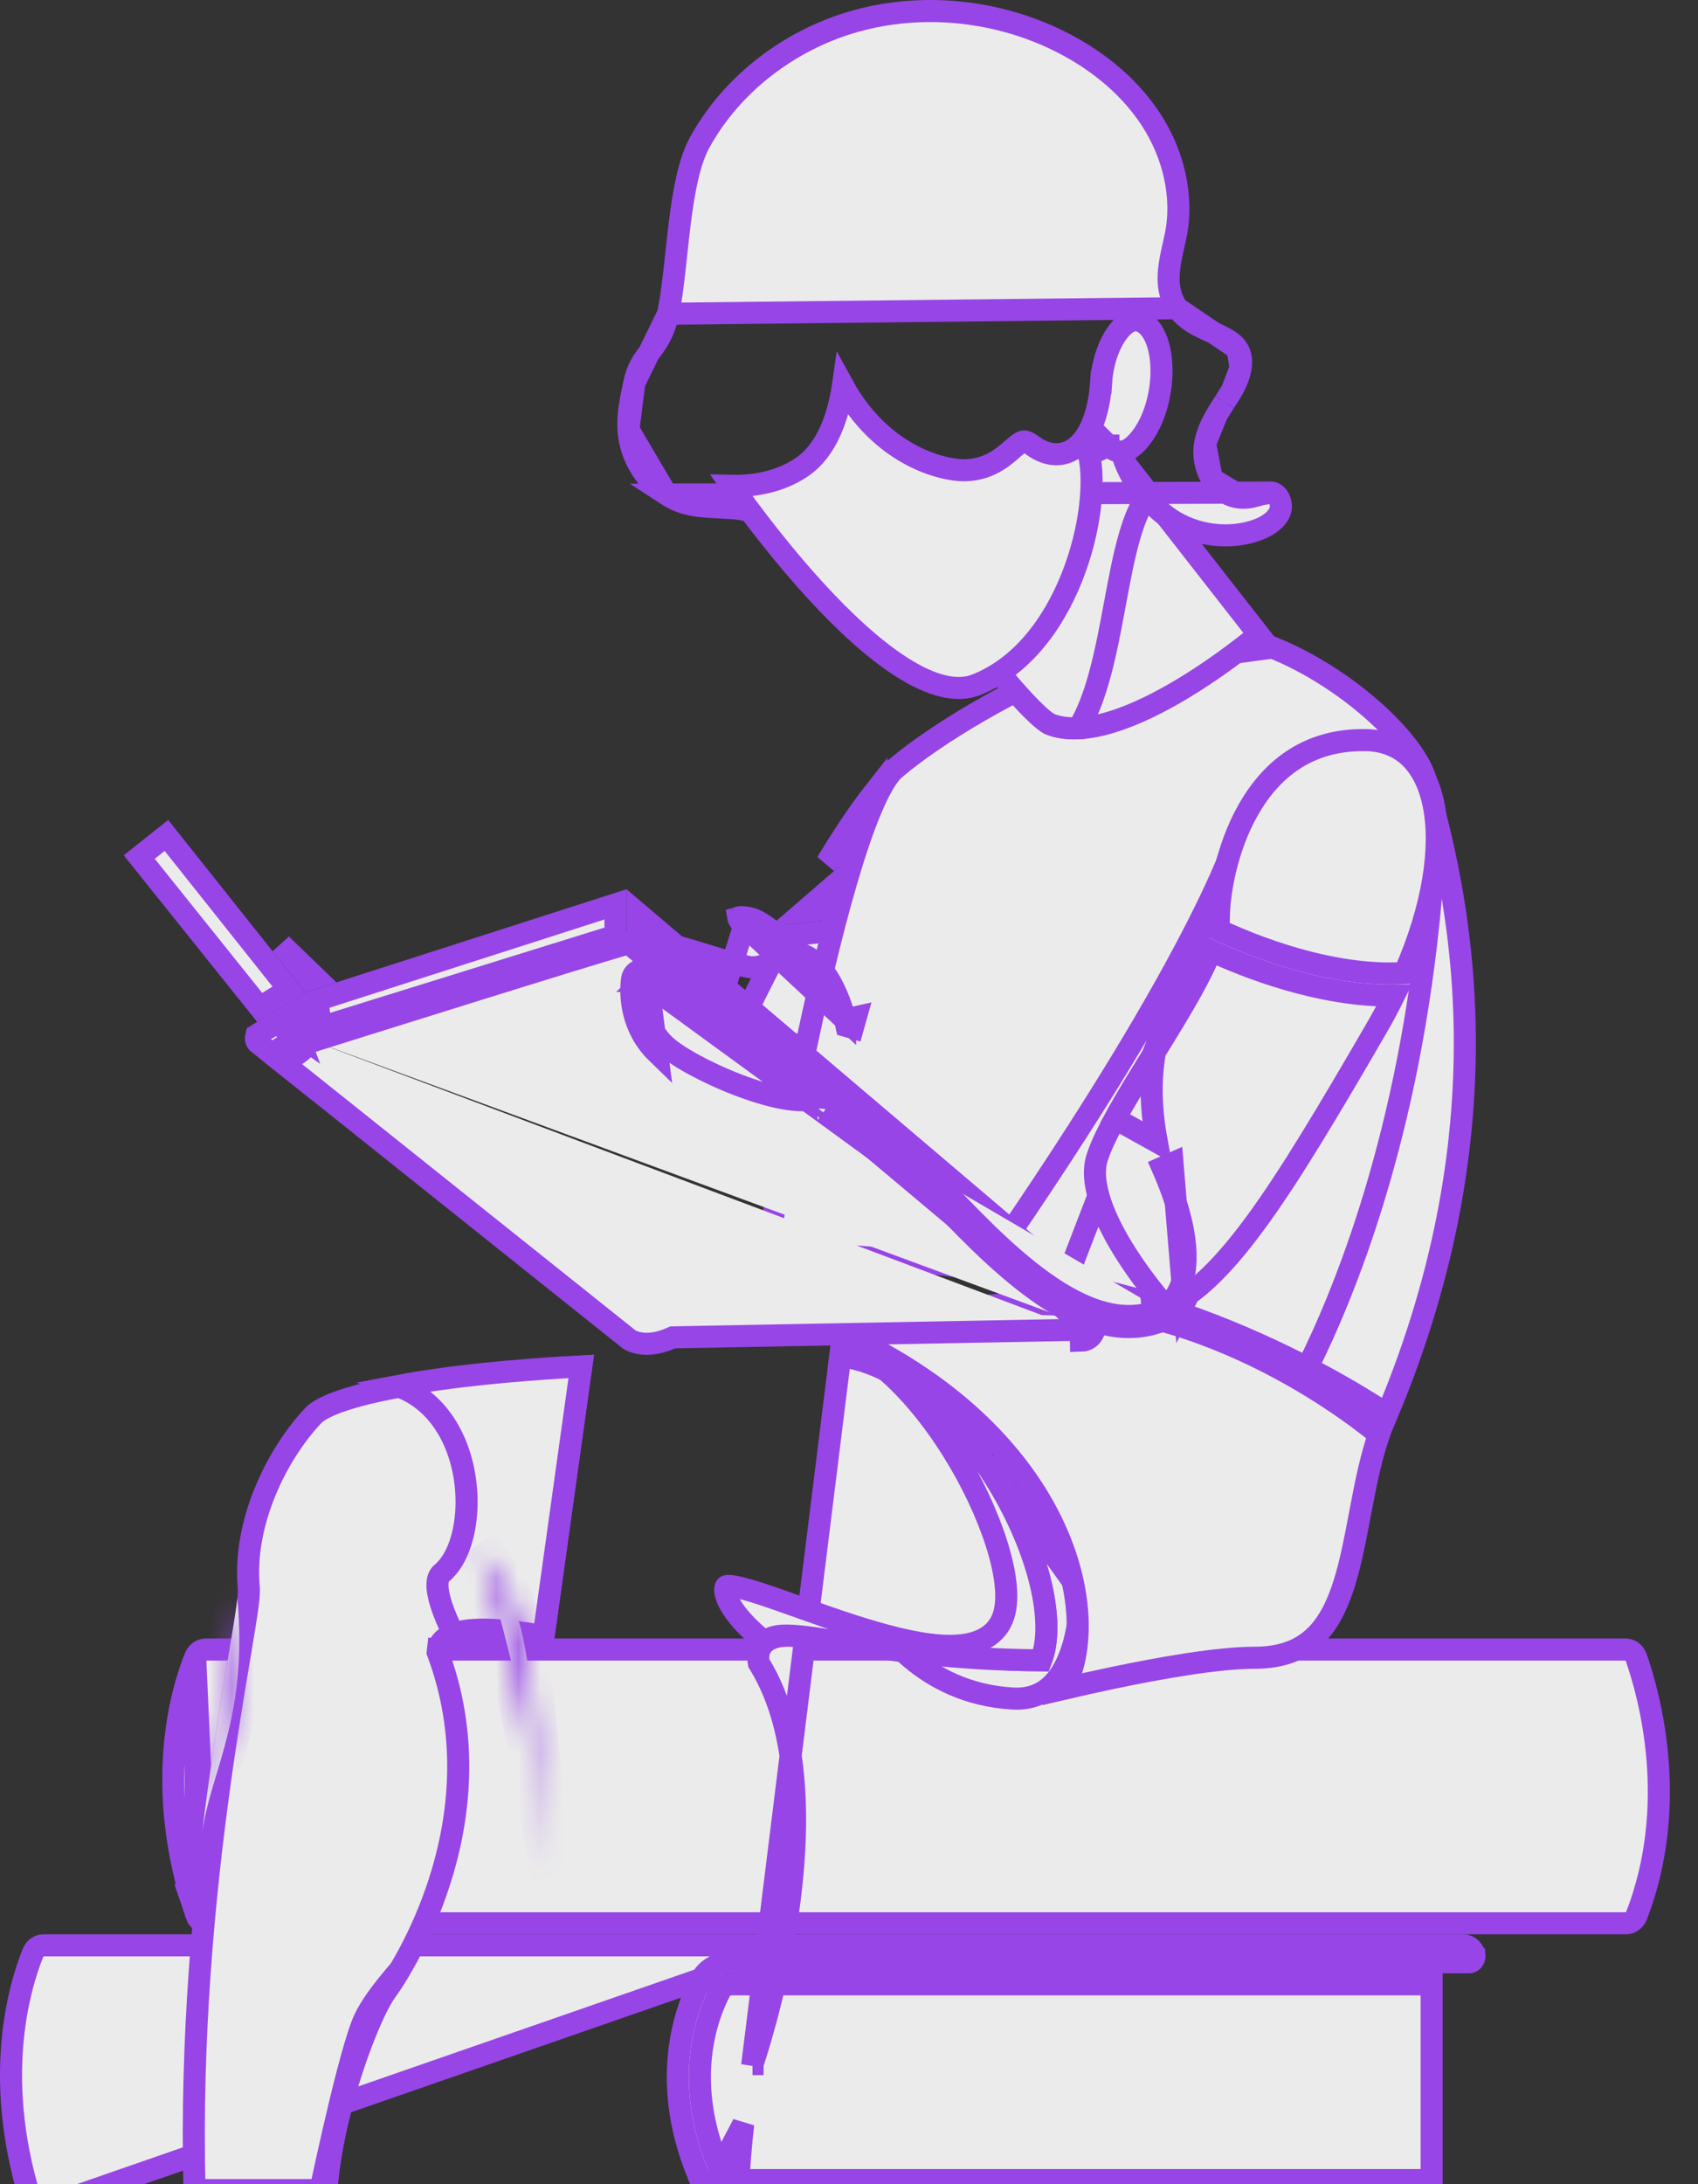 <svg width="77" height="99" viewBox="0 0 77 99" fill="none" xmlns="http://www.w3.org/2000/svg">
<rect x="0" y="0" width="77" height="99" fill="#333333" stroke="none"/>
<g opacity="0.9">
<path d="M31.815 89.691C32.081 89.198 32.639 88.941 33.184 88.941H66.628C66.696 88.941 66.764 88.907 66.814 88.832C66.863 88.757 66.881 88.657 66.847 88.558C66.847 88.558 66.847 88.557 66.847 88.556L66.846 88.555L66.844 88.55L66.844 88.548L66.843 88.547L66.843 88.547L66.843 88.546L66.841 88.541C66.759 88.305 66.558 88.174 66.358 88.174H1.968C1.778 88.174 1.584 88.295 1.493 88.522C0.874 90.059 -0.419 94.376 1.546 100.202L31.815 89.691ZM31.815 89.691C31.125 90.967 29.767 94.409 31.843 98.99L32.298 98.783L31.843 98.99C32.087 99.53 32.681 99.813 33.249 99.813L66.647 99.813C66.717 99.813 66.787 99.849 66.836 99.927C66.886 100.006 66.902 100.111 66.863 100.213L66.862 100.213M31.815 89.691L66.862 100.213M66.862 100.213L66.861 100.217M66.862 100.213L66.861 100.217M66.861 100.217C66.861 100.216 66.862 100.216 66.861 100.218L66.86 100.219M66.861 100.217L66.86 100.219M66.86 100.219L66.858 100.226L66.856 100.229C66.856 100.229 66.856 100.23 66.856 100.23C66.769 100.455 66.571 100.581 66.377 100.581H2.034C1.834 100.581 1.628 100.445 1.546 100.202L66.86 100.219Z" fill="white" stroke="#A247FB"/>
<path d="M32.695 90.166L32.695 90.166C32.748 90.068 32.918 89.942 33.184 89.942H64.921V98.813H33.249C32.966 98.813 32.796 98.671 32.754 98.577C30.846 94.368 32.102 91.264 32.695 90.166Z" fill="white" stroke="#A247FB"/>
<path d="M9.392 87.174H73.736C73.928 87.174 74.128 87.047 74.218 86.814C76.149 81.805 74.817 76.904 74.2 75.133C74.117 74.898 73.917 74.766 73.717 74.766H9.327C9.137 74.766 8.943 74.887 8.851 75.114L9.392 87.174ZM9.392 87.174C9.192 87.174 8.986 87.037 8.904 86.794L9.392 87.174ZM8.904 86.794C6.939 80.968 8.233 76.651 8.851 75.114L8.904 86.794Z" fill="white" stroke="#A247FB"/>
<path d="M26.357 61.941L24.651 74.159C22.658 73.8 21.532 73.814 20.88 73.96C20.52 74.04 20.269 74.168 20.101 74.329C20.017 74.41 19.958 74.495 19.92 74.576C19.901 74.617 19.887 74.654 19.878 74.688C19.873 74.705 19.87 74.721 19.867 74.736C19.866 74.743 19.864 74.75 19.863 74.757L19.862 74.767L19.861 74.771L19.861 74.774C19.861 74.775 19.861 74.776 20.358 74.831L19.861 74.776L19.848 74.893L19.888 75.003C22.511 82.172 18.62 88.715 17.493 90.265L17.493 90.265C17.287 90.549 17.03 91.047 16.763 91.661C16.491 92.287 16.195 93.066 15.916 93.934C15.405 95.526 14.942 97.44 14.799 99.268H8.819C8.639 92.295 9.265 85.897 9.931 81.049C10.262 78.638 10.603 76.612 10.86 75.086L10.882 74.956C11.011 74.188 11.119 73.547 11.19 73.056C11.257 72.591 11.303 72.194 11.281 71.958C11.013 69.054 12.515 65.959 14.208 64.157C14.354 64.003 14.642 63.822 15.1 63.636C15.547 63.455 16.108 63.288 16.749 63.134C18.032 62.827 19.592 62.588 21.11 62.405C22.627 62.223 24.089 62.098 25.174 62.02C25.651 61.985 26.055 61.959 26.357 61.941Z" fill="white" stroke="#A247FB"/>
<path d="M18.042 62.822C19.284 62.586 20.651 62.406 21.938 62.272C23.288 62.131 24.543 62.04 25.461 61.984C25.815 61.962 26.118 61.946 26.358 61.934L24.651 74.159C22.658 73.8 21.532 73.814 20.879 73.96C20.759 73.987 20.651 74.019 20.554 74.056C20.354 73.628 20.136 73.15 19.987 72.666C19.879 72.315 19.826 72.011 19.84 71.769C19.852 71.537 19.922 71.4 20.03 71.308C20.658 70.78 21.002 69.827 21.115 68.838C21.23 67.827 21.117 66.668 20.718 65.622C20.319 64.573 19.621 63.606 18.545 63.044C18.384 62.96 18.217 62.886 18.042 62.822Z" fill="white" stroke="#A247FB"/>
<mask id="path-6-inside-1_700_8672" fill="white">
<path d="M10.763 72.453L10.762 72.454C10.616 73.855 9.807 77.774 9.152 83.177C9.504 80.344 11.263 77.938 10.763 72.453Z"/>
</mask>
<path d="M10.763 72.453L10.762 72.454C10.616 73.855 9.807 77.774 9.152 83.177C9.504 80.344 11.263 77.938 10.763 72.453Z" fill="white"/>
<path d="M10.763 72.453L11.759 72.362L11.502 69.547L9.932 71.897L10.763 72.453ZM10.762 72.454L9.931 71.898L9.793 72.104L9.768 72.35L10.762 72.454ZM9.152 83.177L8.16 83.056L10.145 83.3L9.152 83.177ZM9.932 71.897L9.931 71.898L11.594 73.01L11.595 73.009L9.932 71.897ZM9.768 72.35C9.699 73.011 9.47 74.284 9.161 76.152C8.858 77.989 8.489 80.335 8.16 83.056L10.145 83.297C10.47 80.616 10.833 78.301 11.135 76.478C11.431 74.685 11.68 73.298 11.757 72.558L9.768 72.35ZM10.145 83.3C10.223 82.672 10.38 82.052 10.583 81.357C10.779 80.682 11.03 79.898 11.245 79.058C11.69 77.328 12.021 75.239 11.759 72.362L9.767 72.544C10.005 75.152 9.707 77.009 9.308 78.561C9.103 79.362 8.879 80.053 8.662 80.798C8.452 81.522 8.258 82.264 8.16 83.054L10.145 83.3Z" fill="#A247FB" mask="url(#path-6-inside-1_700_8672)"/>
<path d="M17.492 90.266L17.492 90.266C17.286 90.549 17.029 91.047 16.763 91.662C16.491 92.288 16.195 93.067 15.916 93.935C15.404 95.526 14.942 97.44 14.798 99.269H14.532C14.556 99.155 14.583 99.028 14.613 98.89C14.742 98.288 14.922 97.465 15.126 96.579C15.537 94.791 16.036 92.789 16.409 91.799L16.409 91.799C16.699 91.025 17.362 90.175 18.127 89.291C17.874 89.715 17.653 90.045 17.492 90.266Z" fill="white" stroke="#A247FB"/>
<path d="M45.925 76.987C43.831 76.868 42.322 76.009 41.334 75.18C40.838 74.764 40.475 74.356 40.237 74.055C40.173 73.974 40.118 73.901 40.072 73.838L45.11 66.754L49.007 72.166C49.007 72.188 49.007 72.213 49.006 72.239C49.004 72.386 48.996 72.597 48.975 72.85C48.933 73.36 48.841 74.026 48.64 74.679C48.437 75.336 48.137 75.94 47.704 76.363C47.287 76.771 46.726 77.033 45.925 76.987Z" fill="white" stroke="#A247FB"/>
<path d="M48.184 59.134C44.094 58.971 41.661 59.551 40.272 60.141C39.69 60.388 39.29 60.637 39.026 60.836C44.383 63.523 47.215 67.218 48.317 70.509C48.889 72.214 48.998 73.82 48.739 75.116C48.634 75.639 48.466 76.124 48.236 76.546C48.869 76.398 49.635 76.226 50.459 76.053C52.613 75.603 55.221 75.139 56.886 75.139C58.152 75.139 58.998 74.77 59.607 74.195C60.231 73.605 60.653 72.755 60.975 71.711C61.262 70.784 61.457 69.753 61.661 68.677C61.687 68.539 61.713 68.4 61.74 68.261C61.948 67.171 62.177 66.048 62.532 65.017C62.522 65.01 62.512 65.001 62.502 64.993C62.31 64.836 62.025 64.609 61.656 64.335C60.919 63.787 59.849 63.052 58.524 62.306C55.868 60.812 52.218 59.294 48.184 59.134ZM48.184 59.134L48.203 58.634L48.184 59.134Z" fill="white" stroke="#A247FB"/>
<path d="M39.558 37.318L37.493 39.102C38.213 37.911 38.951 36.793 39.648 35.908L39.558 37.318Z" fill="white" stroke="#A247FB"/>
<path d="M39.467 38.718L39.319 41.026L36.454 41.322L39.467 38.718Z" fill="white" stroke="#A247FB"/>
<path d="M38.855 48.223L33.526 46.545C33.641 46.304 33.794 45.987 33.979 45.611C34.392 44.772 34.962 43.642 35.619 42.413L39.253 42.038L38.855 48.223Z" fill="white" stroke="#A247FB"/>
<path d="M62.9 64.104C62.723 63.986 62.501 63.842 62.238 63.677C61.486 63.205 60.397 62.562 59.043 61.871C56.337 60.489 52.56 58.912 48.293 58.142L48.293 58.142C44.067 57.38 40.541 57.047 38.07 56.905C36.834 56.834 35.861 56.811 35.196 56.805C35.038 56.804 34.897 56.803 34.775 56.804C34.789 56.715 34.806 56.617 34.824 56.51C34.919 55.946 35.059 55.138 35.235 54.161C35.587 52.206 36.085 49.577 36.669 46.876C37.252 44.173 37.92 41.409 38.611 39.18C38.956 38.065 39.304 37.095 39.646 36.338C39.998 35.56 40.313 35.077 40.565 34.864C41.906 33.729 43.574 32.699 44.918 31.948C45.587 31.574 46.172 31.272 46.589 31.063C46.797 30.959 46.963 30.878 47.077 30.824C47.12 30.804 47.155 30.787 47.183 30.774L57.707 29.351C59.36 30.017 60.962 31.057 62.224 32.168C63.534 33.322 64.406 34.49 64.649 35.34C66.073 40.321 68.529 50.686 62.9 64.104Z" fill="white" stroke="#A247FB"/>
<path d="M56.141 37.799C56.087 37.96 56.016 38.161 55.923 38.404C55.635 39.157 55.141 40.313 54.308 41.953C52.691 45.137 49.794 50.149 44.647 57.568C44.887 57.603 45.168 57.645 45.47 57.69C46.38 57.826 47.494 57.998 48.293 58.143M56.141 37.799L48.293 58.143M56.141 37.799L64.889 40.657C63.942 51.424 60.932 58.699 59.279 61.994C56.559 60.584 52.687 58.935 48.293 58.143M56.141 37.799L48.293 58.143" fill="white" stroke="#A247FB"/>
<path d="M11.695 47.269L11.684 47.26C11.682 47.258 11.679 47.255 11.675 47.251C11.661 47.236 11.642 47.21 11.628 47.176C11.614 47.143 11.588 47.065 11.623 46.926L11.922 46.743L13.463 45.8L13.631 46.893V48.815L11.695 47.269Z" fill="white" stroke="#A247FB"/>
<path d="M13.629 45.698L14.728 48.03L12.544 46.363L13.629 45.698Z" fill="white" stroke="#A247FB"/>
<path d="M28.912 42.544V41.386L48.682 58.18V58.904L28.912 42.544Z" fill="white" stroke="#A247FB"/>
<path d="M14.551 46.563L14.393 45.329L27.912 40.99V42.411L14.551 46.563Z" fill="white" stroke="#A247FB"/>
<path d="M6.314 38.846L7.547 37.867L13.101 44.85L11.776 45.661L6.314 38.846Z" fill="white" stroke="#A247FB"/>
<path d="M49.093 60.034L49.092 60.033L28.565 42.801L28.565 42.801C28.53 42.772 28.485 42.763 28.444 42.774L28.444 42.774C26.377 43.36 15.726 46.707 14.064 47.23L14.064 47.23C14.03 47.241 14.02 47.254 14.02 47.255L13.611 46.967M49.093 60.034L49.414 59.651C49.864 60.028 49.605 60.761 49.017 60.772L49.008 60.272M49.093 60.034C49.188 60.113 49.134 60.269 49.008 60.272M49.093 60.034L49.008 60.272M13.611 46.967L14.02 47.254C13.728 47.671 13.246 47.97 12.786 48.141L28.537 60.715C28.539 60.716 28.541 60.717 28.543 60.719C28.556 60.727 28.581 60.742 28.617 60.759C28.688 60.795 28.804 60.841 28.96 60.873C29.265 60.935 29.756 60.946 30.417 60.657L30.508 60.617L30.608 60.615L49.008 60.272L49.008 60.272M13.611 46.967C13.339 47.355 12.802 47.646 12.313 47.763L13.914 46.753C13.793 46.791 13.684 46.863 13.611 46.967Z" fill="white" stroke="#A247FB"/>
<path d="M14.02 44.399L12.753 42.806L14.308 44.307L14.02 44.399Z" fill="white" stroke="#A247FB"/>
<path d="M44.244 29.151C44.315 29.242 44.404 29.356 44.508 29.488C44.783 29.837 45.159 30.305 45.564 30.784C45.971 31.264 46.402 31.75 46.787 32.136C46.98 32.329 47.156 32.492 47.307 32.614C47.467 32.744 47.569 32.804 47.619 32.824L44.244 29.151ZM44.244 29.151L47.371 22.398L50.586 20.456L57.079 28.766C56.897 28.915 56.652 29.112 56.358 29.339C55.68 29.861 54.743 30.54 53.698 31.174C52.649 31.809 51.51 32.387 50.427 32.72C49.333 33.057 48.368 33.121 47.619 32.824L44.244 29.151Z" fill="white" stroke="#A247FB"/>
<path d="M44.508 29.488C44.404 29.356 44.315 29.242 44.244 29.151L47.371 22.398L50.586 20.456L52.092 22.384C51.708 22.884 51.443 23.553 51.234 24.264C50.967 25.173 50.767 26.25 50.565 27.337L50.561 27.355C50.358 28.448 50.152 29.556 49.873 30.579C49.618 31.514 49.31 32.345 48.909 33.006C48.426 33.03 47.994 32.973 47.619 32.824C47.569 32.804 47.467 32.744 47.307 32.614C47.156 32.492 46.98 32.329 46.787 32.136C46.402 31.75 45.971 31.264 45.564 30.784C45.159 30.305 44.783 29.837 44.508 29.488Z" fill="white" stroke="#A247FB"/>
<path d="M30.231 22.416L30.231 22.416C31.006 22.922 31.704 22.956 32.662 23.002C32.844 23.011 33.035 23.02 33.238 23.033L33.238 23.033C33.773 23.068 34.27 23.236 34.713 23.406C34.832 23.451 34.946 23.497 35.057 23.541C35.376 23.667 35.666 23.782 35.967 23.863L35.967 23.863C38.217 24.471 40.623 24.525 42.889 24C45.747 23.338 47.984 21.559 49.898 19.285L50.87 18.131L50.78 19.637C50.743 20.258 50.96 20.965 51.355 21.649C51.748 22.328 52.294 22.942 52.85 23.367C53.941 24.203 55.471 24.485 56.8 24.092C57.405 23.913 57.874 23.6 58.04 23.194C58.106 23.03 58.098 22.808 58.008 22.618C57.919 22.431 57.788 22.341 57.66 22.326L30.231 22.416ZM30.231 22.416C29.229 21.761 28.569 20.635 28.499 19.476L28.499 19.476M30.231 22.416L28.499 19.476M28.499 19.476C28.458 18.801 28.6 18.118 28.761 17.367L28.499 19.476ZM30.296 14.221L30.296 14.221C30.099 15.137 29.748 15.592 29.435 15.996L29.432 15.998C29.152 16.36 28.91 16.672 28.761 17.367L30.296 14.221ZM30.296 14.221C30.457 13.467 30.562 12.493 30.669 11.494C30.717 11.044 30.766 10.59 30.821 10.147C31.004 8.669 31.254 7.319 31.729 6.456C33.177 3.825 35.778 1.819 38.744 0.973C41.71 0.127 45.006 0.434 47.803 1.75C49.566 2.58 51.134 3.808 52.169 5.379C53.205 6.95 53.675 8.874 53.318 10.659C53.292 10.787 53.26 10.929 53.226 11.08C53.144 11.441 53.051 11.851 53.013 12.228C52.956 12.789 53 13.415 53.393 13.97L53.394 13.97M30.296 14.221L53.394 13.97M53.394 13.97C53.79 14.529 54.425 14.813 54.913 15.031C54.936 15.041 54.959 15.051 54.982 15.062C55.539 15.312 55.913 15.5 56.119 15.82L56.119 15.82M53.394 13.97L56.119 15.82M56.119 15.82C56.266 16.049 56.31 16.332 56.258 16.667M56.119 15.82L56.258 16.667M56.258 16.667C56.206 17.005 56.059 17.365 55.866 17.696M56.258 16.667L55.866 17.696M55.866 17.696C55.765 17.868 55.655 18.039 55.538 18.22M55.866 17.696L55.538 18.22M55.538 18.22L55.523 18.242M55.538 18.22L55.523 18.242M55.523 18.242C55.412 18.414 55.295 18.596 55.185 18.781M55.523 18.242L55.185 18.781M55.185 18.781C54.956 19.169 54.739 19.607 54.648 20.108M55.185 18.781L54.648 20.108M54.648 20.108C54.549 20.65 54.67 21.241 54.953 21.703M54.648 20.108L54.953 21.703M54.953 21.703C55.238 22.169 55.73 22.564 56.387 22.561M54.953 21.703L56.387 22.561M56.387 22.561C56.671 22.561 56.943 22.48 57.135 22.422M56.387 22.561L57.135 22.422M57.135 22.422C57.155 22.416 57.174 22.411 57.193 22.405M57.135 22.422L57.193 22.405M57.193 22.405C57.417 22.34 57.547 22.313 57.66 22.326L57.193 22.405Z" fill="white" stroke="#A247FB"/>
<path d="M50.262 20.194L50.262 20.195L50.263 20.195L50.263 20.196C50.263 20.196 50.263 20.196 50.262 20.197L49.387 20.62C49.664 21.855 49.451 24.06 48.598 26.19C47.748 28.313 46.312 30.238 44.258 31.043L44.258 31.043C43.376 31.388 42.234 31.091 40.904 30.247C39.597 29.417 38.234 28.137 36.989 26.779C35.747 25.425 34.641 24.014 33.843 22.939C33.588 22.594 33.364 22.284 33.179 22.023C33.272 22.025 33.369 22.025 33.47 22.023C34.284 22.005 35.366 21.835 36.333 21.193L36.333 21.193C37.539 20.392 38.011 18.812 38.208 17.582C38.214 17.547 38.219 17.513 38.224 17.478C39.935 20.608 42.699 21.351 43.806 21.312L43.806 21.312C44.848 21.276 45.469 20.736 45.884 20.375C45.919 20.345 45.952 20.316 45.984 20.289C46.21 20.096 46.32 20.029 46.403 20.012C46.441 20.004 46.547 19.988 46.797 20.176C47.184 20.466 47.604 20.624 48.033 20.583C48.464 20.541 48.815 20.306 49.079 19.993C49.588 19.389 49.864 18.398 49.934 17.319L49.435 17.287L49.934 17.319C49.996 16.361 50.334 15.475 50.766 14.959C50.98 14.702 51.188 14.571 51.364 14.529C51.519 14.491 51.703 14.51 51.929 14.675C52.39 15.01 52.69 15.832 52.67 16.911C52.651 17.959 52.327 19.066 51.772 19.802C51.492 20.174 51.255 20.342 51.082 20.415C50.917 20.485 50.784 20.481 50.674 20.453C50.555 20.422 50.449 20.358 50.368 20.293C50.329 20.261 50.299 20.233 50.28 20.214C50.271 20.204 50.265 20.197 50.262 20.194ZM50.262 20.194L50.261 20.193L50.26 20.192C50.26 20.192 50.261 20.192 50.262 20.194Z" fill="white" stroke="#A247FB"/>
<path d="M61.93 33.546L61.93 33.546C62.778 33.561 63.447 33.847 63.952 34.337C64.463 34.834 64.837 35.573 65.023 36.539C65.386 38.424 65.012 41.08 63.689 44.105C60.312 44.31 56.723 42.839 55.214 42.128C55.251 41.946 55.273 41.767 55.273 41.595C55.273 40.552 55.597 38.478 56.611 36.696C57.613 34.937 59.255 33.5 61.93 33.546Z" fill="white" stroke="#A247FB"/>
<path d="M49.752 52.474L49.752 52.474C49.937 51.896 50.303 51.16 50.779 50.318C51.232 49.517 51.77 48.648 52.316 47.764C52.34 47.725 52.365 47.686 52.389 47.647C52.958 46.727 53.533 45.794 54.015 44.928C54.373 44.283 54.69 43.659 54.915 43.093C56.458 43.808 59.848 45.171 63.215 45.124C62.967 45.625 62.695 46.134 62.396 46.649C60.234 50.369 58.494 53.305 56.915 55.45C55.447 57.445 54.167 58.686 52.885 59.255C52.775 59.129 52.63 58.959 52.463 58.753C52.075 58.277 51.569 57.615 51.092 56.87C50.614 56.123 50.175 55.308 49.91 54.523C49.643 53.731 49.573 53.03 49.752 52.474Z" fill="white" stroke="#A247FB"/>
<path d="M52.319 47.762C52.335 47.736 52.351 47.709 52.367 47.683C52.326 47.936 52.294 48.185 52.271 48.431C52.166 49.548 52.245 50.597 52.457 51.753L50.567 50.702C51.058 49.802 51.681 48.793 52.319 47.762Z" fill="white" stroke="#A247FB"/>
<path d="M32.971 44.42L32.684 45.375L29.177 44.45C29.177 44.45 29.177 44.45 29.177 44.45C29.173 44.449 29.171 44.449 29.168 44.449C29.165 44.45 29.162 44.451 29.16 44.453L32.971 44.42ZM32.971 44.42L32.971 44.418L32.971 44.418L32.971 44.418L32.971 44.418L32.97 44.417L32.962 44.415L32.933 44.404C32.907 44.395 32.867 44.382 32.817 44.364C32.717 44.328 32.572 44.275 32.4 44.208C32.052 44.074 31.594 43.885 31.142 43.664C30.685 43.441 30.258 43.197 29.958 42.956C29.838 42.86 29.751 42.774 29.693 42.7C29.928 42.712 30.272 42.782 30.711 42.901C31.089 43.003 31.503 43.13 31.937 43.264C32.046 43.298 32.157 43.332 32.268 43.366C32.815 43.534 33.382 43.702 33.901 43.818C34.263 43.9 34.623 43.769 34.866 43.661L35.539 43.364L35.014 42.848C34.789 42.626 34.505 42.439 34.274 42.294C34.211 42.254 34.153 42.218 34.1 42.185C33.937 42.084 33.822 42.014 33.746 41.951L32.971 44.42ZM42.127 53.213C40.36 51.346 39.144 50.476 38.337 50.077C37.931 49.877 37.62 49.79 37.387 49.761C37.271 49.747 37.175 49.747 37.098 49.754C37.059 49.758 37.026 49.763 36.998 49.769C36.983 49.772 36.971 49.775 36.959 49.778L36.942 49.783L36.935 49.785L36.931 49.786L36.929 49.787C36.928 49.787 36.928 49.787 37.086 50.262L36.928 49.787L36.92 49.79L36.913 49.792C36.642 49.892 36.167 49.9 35.517 49.78C34.887 49.664 34.164 49.443 33.444 49.166C32.725 48.889 32.022 48.561 31.431 48.237C30.832 47.908 30.382 47.6 30.145 47.371L30.145 47.371C29.153 46.412 29.067 45.151 29.156 44.456L29.157 44.455C29.157 44.455 29.157 44.455 29.157 44.455L42.036 53.844C45.034 57.017 48.854 61.058 52.412 59.968C52.354 59.874 52.311 59.761 52.298 59.626L52.745 59.85C52.745 59.85 52.872 59.809 53.053 59.693C52.885 59.455 52.628 59.364 52.617 59.366L52.603 59.37L52.595 59.373L52.589 59.375L52.587 59.375L52.587 59.376C52.587 59.376 52.587 59.375 52.589 59.375L52.595 59.372C52.602 59.37 52.614 59.365 52.63 59.357M42.127 53.213L41.764 53.556L42.127 53.213C42.127 53.213 42.127 53.213 42.127 53.213ZM42.127 53.213C42.214 53.305 42.302 53.398 42.39 53.491C43.899 55.087 45.574 56.859 47.309 58.101C49.156 59.422 50.927 60.04 52.559 59.386L52.63 59.357M52.63 59.357L53.783 58.895L53.696 59.068L53.171 52.722L52.713 52.924C54.031 55.923 53.872 57.547 53.508 58.383C53.325 58.803 53.079 59.054 52.888 59.199C52.791 59.272 52.708 59.319 52.653 59.346C52.644 59.35 52.637 59.354 52.63 59.357ZM38.322 46.217L38.322 46.217L38.322 46.217L38.387 46.508L38.675 46.589L38.81 46.107L38.322 46.217ZM38.322 46.217L38.322 46.216L38.322 46.216L38.321 46.212L38.316 46.193C38.312 46.175 38.305 46.148 38.296 46.112C38.277 46.04 38.248 45.935 38.207 45.806C38.126 45.548 38.001 45.202 37.828 44.843C37.465 44.093 36.957 43.431 36.311 43.24L36.208 43.21L36.127 43.14C36.048 43.072 35.968 43.002 35.887 42.932C35.607 42.689 35.315 42.435 35.025 42.209C34.639 41.909 34.325 41.714 34.11 41.651L34.11 41.651C33.803 41.561 33.612 41.56 33.512 41.579C33.496 41.582 33.484 41.585 33.475 41.588C33.477 41.6 33.482 41.615 33.49 41.634C33.522 41.714 33.599 41.83 33.746 41.951L38.322 46.217ZM29.305 43.966C29.005 43.887 28.7 44.086 28.66 44.392C28.56 45.174 28.65 46.621 29.798 47.731L29.305 43.966ZM33.471 41.558C33.471 41.558 33.471 41.559 33.471 41.56L33.471 41.558ZM33.45 41.598C33.448 41.6 33.446 41.601 33.446 41.601C33.446 41.601 33.447 41.6 33.45 41.598Z" fill="white" stroke="#A247FB"/>
<path d="M38.163 60.974L38.1 61.47L38.106 61.471C39.472 61.626 40.839 62.338 42.105 63.422C43.369 64.504 44.504 65.933 45.402 67.466C46.3 68.999 46.949 70.615 47.254 72.062C47.53 73.37 47.512 74.474 47.211 75.255C43.856 75.229 40.983 74.798 38.848 74.477C38.675 74.451 38.508 74.426 38.345 74.402C37.243 74.239 36.319 74.112 35.683 74.136C35.374 74.148 35.038 74.197 34.78 74.37C34.638 74.465 34.519 74.599 34.449 74.775C34.381 74.945 34.374 75.121 34.397 75.281L34.412 75.383L34.465 75.47C36.319 78.522 36.274 82.993 35.714 86.803C35.437 88.691 35.039 90.383 34.71 91.603C34.545 92.212 34.399 92.703 34.293 93.04C34.24 93.209 34.198 93.34 34.169 93.427C34.155 93.471 34.144 93.504 34.136 93.526L34.128 93.55L34.126 93.556L34.126 93.557L34.125 93.557L34.125 93.557L34.114 93.589L34.108 93.622L38.163 60.974Z" fill="white" stroke="#A247FB"/>
<path d="M40.545 62.438C40.434 62.333 40.32 62.23 40.206 62.129C40.855 62.459 41.492 62.897 42.106 63.422C43.369 64.504 44.504 65.933 45.402 67.465C46.3 68.998 46.949 70.615 47.254 72.062C47.53 73.37 47.512 74.474 47.211 75.255C43.153 75.231 40.126 74.751 38.086 74.427C38.034 74.419 37.982 74.411 37.931 74.403C36.908 74.241 36.078 74.111 35.522 74.136C35.251 74.148 34.931 74.199 34.69 74.403C34.685 74.408 34.679 74.412 34.675 74.417C33.693 73.628 33.187 72.952 32.988 72.474C32.871 72.196 32.877 72.031 32.896 71.961C32.908 71.915 32.924 71.899 32.971 71.885C32.97 71.885 32.97 71.885 32.972 71.885C32.98 71.884 33.025 71.878 33.124 71.888C33.235 71.898 33.38 71.924 33.561 71.968C33.924 72.055 34.385 72.199 34.925 72.383C35.32 72.517 35.759 72.673 36.223 72.838C37.001 73.115 37.851 73.417 38.688 73.686C40.031 74.118 41.419 74.492 42.58 74.58C43.693 74.664 44.853 74.501 45.378 73.539L45.378 73.539C45.59 73.151 45.648 72.658 45.627 72.149C45.605 71.63 45.497 71.038 45.323 70.41C44.975 69.153 44.346 67.698 43.528 66.294C42.709 64.89 41.689 63.518 40.545 62.438Z" fill="white" stroke="#A247FB"/>
<path d="M32.277 99.268C32.35 99.035 32.455 98.769 32.59 98.469C32.84 97.911 33.173 97.281 33.544 96.579L33.548 96.572L33.548 96.571C33.599 96.475 33.651 96.377 33.703 96.277C33.6 97.162 33.509 98.198 33.48 99.268H33.476H33.472H33.468H33.463H33.459H33.455H33.45H33.446H33.441H33.437H33.433H33.428H33.424H33.42H33.415H33.411H33.407H33.402H33.398H33.394H33.389H33.385H33.38H33.376H33.372H33.367H33.363H33.358H33.354H33.35H33.345H33.341H33.337H33.332H33.328H33.323H33.319H33.315H33.31H33.306H33.301H33.297H33.293H33.288H33.284H33.279H33.275H33.271H33.266H33.262H33.257H33.253H33.248H33.244H33.24H33.235H33.231H33.226H33.222H33.218H33.213H33.209H33.204H33.2H33.195H33.191H33.187H33.182H33.178H33.173H33.169H33.164H33.16H33.155H33.151H33.147H33.142H33.138H33.133H33.129H33.124H33.12H33.115H33.111H33.106H33.102H33.097H33.093H33.089H33.084H33.08H33.075H33.071H33.066H33.062H33.057H33.053H33.048H33.044H33.039H33.035H33.03H33.026H33.021H33.017H33.012H33.008H33.003H32.999H32.994H32.99H32.985H32.981H32.976H32.972H32.967H32.963H32.958H32.954H32.949H32.945H32.94H32.936H32.931H32.926H32.922H32.917H32.913H32.908H32.904H32.899H32.895H32.89H32.886H32.881H32.877H32.872H32.868H32.863H32.858H32.854H32.849H32.845H32.84H32.836H32.831H32.827H32.822H32.818H32.813H32.808H32.804H32.799H32.795H32.79H32.786H32.781H32.776H32.772H32.767H32.763H32.758H32.754H32.749H32.745H32.74H32.735H32.731H32.726H32.722H32.717H32.712H32.708H32.703H32.699H32.694H32.69H32.685H32.68H32.676H32.671H32.666H32.662H32.657H32.653H32.648H32.644H32.639H32.634H32.63H32.625H32.62H32.616H32.611H32.607H32.602H32.597H32.593H32.588H32.584H32.579H32.574H32.57H32.565H32.56H32.556H32.551H32.547H32.542H32.537H32.533H32.528H32.523H32.519H32.514H32.51H32.505H32.5H32.496H32.491H32.486H32.482H32.477H32.472H32.468H32.463H32.459H32.454H32.449H32.444H32.44H32.435H32.431H32.426H32.421H32.417H32.412H32.407H32.403H32.398H32.393H32.389H32.384H32.379H32.375H32.37H32.365H32.361H32.356H32.351H32.347H32.342H32.337H32.333H32.328H32.323H32.319H32.314H32.309H32.304H32.3H32.295H32.29H32.286H32.281H32.277Z" fill="white" stroke="#A247FB"/>
<mask id="path-34-inside-2_700_8672" fill="white">
<path d="M21.642 70.185C22.409 71.778 23.999 77.973 25.074 85.07C23.618 75.384 24.551 73.568 21.642 70.185Z"/>
</mask>
<path d="M21.642 70.185C22.409 71.778 23.999 77.973 25.074 85.07C23.618 75.384 24.551 73.568 21.642 70.185Z" fill="white"/>
<path d="M21.642 70.185L22.401 69.533L20.741 70.619L21.642 70.185ZM25.074 85.07L24.085 85.22L26.062 84.922L25.074 85.07ZM20.741 70.619C21.071 71.304 21.639 73.148 22.27 75.795C22.891 78.403 23.552 81.699 24.085 85.22L26.062 84.921C25.521 81.344 24.849 77.994 24.215 75.332C23.591 72.709 22.98 70.659 22.543 69.751L20.741 70.619ZM26.062 84.922C25.702 82.521 25.489 80.608 25.327 79.032C25.167 77.469 25.052 76.19 24.892 75.116C24.729 74.027 24.511 73.087 24.119 72.179C23.725 71.267 23.176 70.435 22.401 69.533L20.884 70.837C21.563 71.626 21.988 72.289 22.283 72.972C22.579 73.659 22.764 74.412 22.914 75.412C23.065 76.425 23.172 77.628 23.337 79.236C23.501 80.83 23.718 82.776 24.085 85.219L26.062 84.922Z" fill="#A247FB" mask="url(#path-34-inside-2_700_8672)"/>
</g>
</svg>
